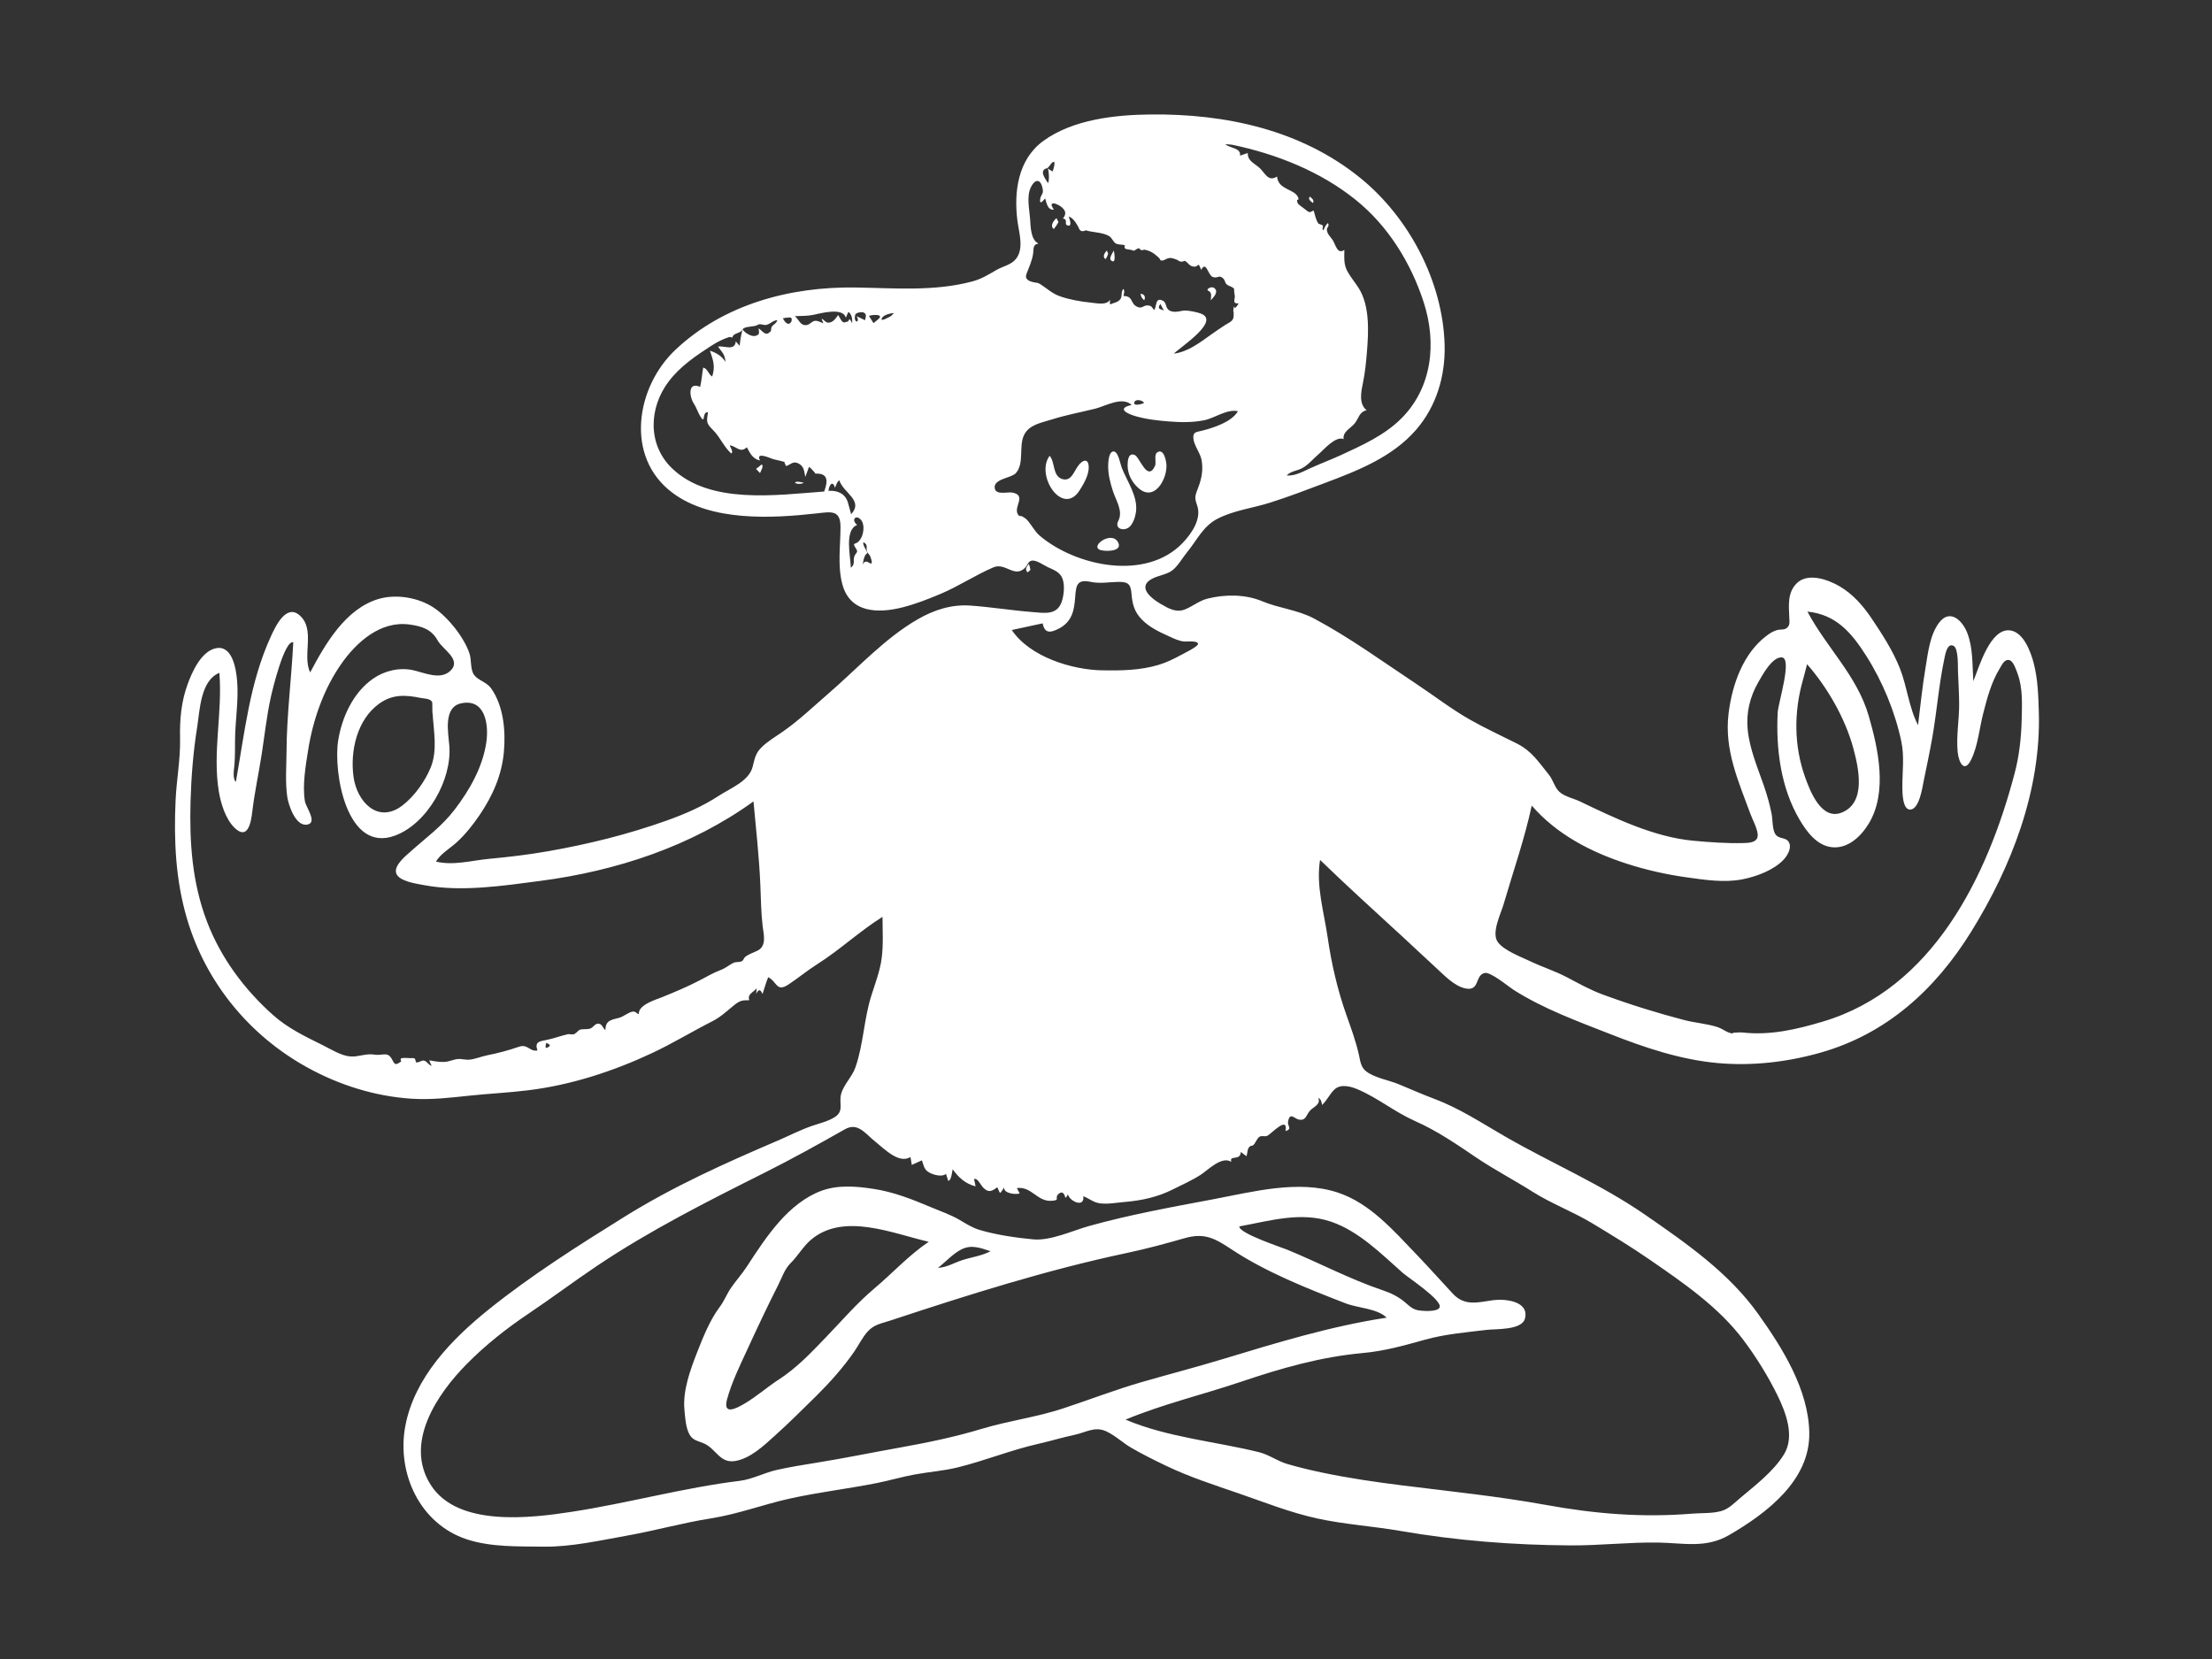 <svg width="1024" height="768" viewBox="0 0 1024 768" fill="none" xmlns="http://www.w3.org/2000/svg">
<rect x="0" y="0" width="1024" height="768" fill="#333333" stroke="none"/>
<path fill-rule="evenodd" clip-rule="evenodd" d="M350 354.115C353.14 385.817 356.28 417.52 359.419 449.221C376.514 439.467 393.609 429.712 410.703 419.958V492.18V511.163C410.703 512.843 409.706 518.613 410.703 520.068C411.549 521.301 417.813 521.337 419.294 521.544C428.959 522.898 438.648 524.102 448.35 525.173C473.921 527.997 501.289 532.043 526.958 528.798C549.27 525.977 570.901 518.041 591.286 508.807C598.443 505.565 605.5 502.095 612.426 498.387C613.894 497.601 619.225 495.745 620.023 494.145C620.675 492.837 619.145 488.244 618.941 486.869C618.08 481.077 617.218 475.284 616.357 469.492L604.326 388.604L627.053 411.299C628.834 413.077 632.214 418.125 634.678 418.913C636.484 419.491 640.957 417.702 642.743 417.359C655.611 414.878 668.48 412.398 681.349 409.919C684.347 409.341 691.104 409.363 693.631 407.552C694.992 406.576 695.056 404.591 695.536 402.71C698.675 390.413 701.814 378.117 704.952 365.822C705.518 363.607 708.672 356.624 707.87 354.393C707.582 353.594 706.191 353.047 705.339 352.526C685.917 340.663 666.493 328.8 647.071 316.937C636.431 310.439 625.791 303.94 615.151 297.442C610.695 294.719 605.22 289.814 600.17 288.291C597.035 287.346 592.474 288.054 589.23 287.961C582.637 287.773 576.046 287.585 569.453 287.397C568.421 287.368 564.806 286.632 563.937 287.24C563.214 287.746 563.514 288.451 563.277 289.657C562.697 292.603 562.693 295.779 562.407 298.769C562.178 301.168 562.633 305.568 561.552 307.74C560.861 309.128 561.737 308.575 560.803 309.246C559.69 310.045 556.138 309.788 554.814 309.941C548.354 310.692 541.894 311.442 535.434 312.192C527.754 313.084 519.988 314.758 512.272 313.987C500.574 312.819 487.961 312.877 476.474 310.412C473.489 309.772 472.414 308.09 470.111 305.791C465.617 301.303 461.168 296.763 456.624 292.322C454.397 290.147 455.351 290.515 453.055 291.341C450.178 292.375 447.26 294.87 444.656 296.457C434.679 302.534 424.702 308.612 414.724 314.689L353.812 351.793C352.541 352.567 351.271 353.341 350 354.115Z" fill="white"/>
<path fill-rule="evenodd" clip-rule="evenodd" d="M932.615 358.056C920.059 405.727 894.805 457.706 843.926 472.901C831.557 476.595 819.523 479.384 806.675 477.977C805.452 477.843 804.429 478.015 803.266 478.037C801.182 478.076 802.982 478.825 800.644 478.104C798.822 477.541 797.117 476.134 795.219 475.512C790.169 473.86 784.787 473.541 779.656 472.206C767.049 468.926 754.056 464.877 741.84 460.354C736.088 458.225 730.801 455.259 725.391 452.406C719.891 449.507 714.062 447.706 708.5 445.047C704.105 442.945 696.574 440.205 693.484 436.263C690.189 432.058 694.748 423.107 696.051 418.637C700.482 403.427 705.759 388.44 709.09 372.927C720.59 386.255 736.552 394.509 753.076 399.832C762.042 402.721 771.265 404.809 780.59 406.116C789.057 407.302 798.191 408.738 806.678 407.054C813.085 405.782 821.127 402.837 825.703 397.947C827.336 396.201 829.295 393.001 828.38 390.465C827.219 387.246 823.835 388.761 822.003 386.359C820.408 384.266 820.658 379.372 820.149 376.824C819.25 372.314 818.014 367.928 816.506 363.587C813.579 355.158 809.931 346.71 809.057 337.741C808.297 329.959 810.069 322.601 813.951 315.849C815.785 312.657 820.392 303.973 824.888 304.334C829.825 304.73 823.167 325.538 822.95 329.782C822.087 346.609 824.344 364.538 832.978 379.286C836.284 384.933 841.065 391.508 848.123 392.208C855.6 392.948 861.631 387.066 865.19 381.114C873.873 366.593 869.495 346.667 865.097 331.448C859.703 312.775 845.623 299.905 836.72 283.135C850.012 284.471 857.13 292.915 863.951 303.628C871.462 315.422 877.308 329.582 880.191 343.305C881.647 350.239 880.642 357.201 880.651 364.203C880.654 366.529 880.653 375.11 884.446 374.772C888.499 374.411 889.889 364.733 890.485 361.78C891.852 355.008 893.33 348.235 894.516 341.43C896.616 329.389 897.549 317.056 900.064 305.099C900.489 303.078 901.335 297.47 904.361 298.984C906.694 300.15 906.32 308.824 906.405 310.84C906.615 315.808 906.91 320.776 906.949 325.749C907.009 333.12 905.539 340.75 906.26 348.076C906.731 352.863 909.3 358.152 912.485 351.697C915.643 345.294 916.287 337.31 918.048 330.424C919.898 323.196 921.809 315.86 925.734 309.44C926.823 307.659 927.994 304.831 930.415 305.669C932.173 306.279 933.471 310.447 934.015 311.918C936.468 318.567 936.052 325.959 935.897 332.919C935.708 341.448 934.792 349.787 932.615 358.056ZM687.765 370.427C687.095 370.21 684.244 369.94 683.537 369.878C682.708 369.806 683.649 368.279 681.644 368.713C682.031 369.673 682.718 370.313 683.707 370.634C680.692 371.654 678.468 369.135 676.406 368.811C674.434 368.501 674.35 368.811 672.403 370.894C670.294 368.322 670.689 369.926 668.955 369.927C668.324 369.928 668.297 370.881 667.27 370.767C666.373 370.667 666.279 369.307 665.749 369.147C662.871 368.276 659.911 372.658 656.647 368.857C655.856 372.812 646.796 367.858 643.31 368.553C639.656 369.28 641.232 370.59 638.279 368.351C635.465 366.218 636.25 367.635 632.977 369.381C633.053 369.34 631.129 370.639 631.308 370.66C629.042 370.395 629.171 368.053 626.302 368.177C623.265 368.309 621.968 370.69 619.188 367.76C618.584 369.954 618.459 369.009 617.035 369.562C616.251 369.748 615.566 369.542 614.978 368.945C614.8 369.548 614.409 369.918 613.803 370.054C612.252 370.193 609.34 370.409 607.931 369.662C605.817 368.541 607.517 368.11 606.05 366.849C605.393 370.326 603.953 369.587 600.915 369.912C598.598 370.16 598.087 369.449 595.874 369.103C593.694 368.763 590.877 369.609 588.75 369.969C587.873 370.119 586.697 370.731 585.803 370.516C584.998 370.322 584.653 369.697 584.172 369.533C583.588 369.337 583.712 368.825 582.703 368.578C582.007 368.409 580.761 369.061 580.066 369.174C575.109 369.979 570.347 369.987 565.618 368.037C567.947 372.13 560.174 369.92 558.788 368.225C557.056 370.939 554.96 369.023 551.469 369.235C548.107 369.439 543.05 370.469 541.687 366.282C541.42 367.132 539.512 369.603 538.753 369.98C536.549 371.072 536.286 369.456 534.237 368.798C531.448 367.902 532.03 369.603 530.301 369.948C527.381 370.533 525.804 368.477 523.223 367.384C523.114 369.083 523.058 370.128 521.589 371.186C520.288 366.449 515.645 371.574 516.442 365.243C514.676 366.393 512.19 367.276 511.687 369.603C514.641 368.79 512.002 370.721 511.878 370.785C511.488 370.989 510.169 369.138 509.863 368.877C509.779 369.75 509.696 370.624 509.613 371.497C508.436 370.909 507.331 369.855 506.376 369.327C505.515 368.852 506.748 367.862 505.294 367.794C504.528 367.757 503.728 369.417 502.924 369.559C501.694 369.774 502.285 368.01 501.77 368.069C500.986 368.159 499.708 369.306 499.115 369.284C497.171 369.212 498.487 368.307 497.003 367.892C494.352 367.15 494.522 368.884 492.616 369.509C488.255 370.941 488.693 364.353 484.257 368.747C483.195 369.798 482.512 371.422 481.058 371.331C478.047 371.142 479.104 367.573 479.716 365.825C480.349 366.137 468.715 372.113 468.807 371.879C468.88 370.446 470.71 369.341 469.075 368.068C467.738 370.937 466.331 370.987 463.247 371.521C461.748 371.781 461.453 372.128 459.849 371.504C458.827 371.109 458.141 369.479 457.125 369.389C457.262 369.401 455.397 370.821 455.113 370.948C453.43 371.707 452.365 370.847 450.73 371.159C449.335 371.425 448.786 372.61 447.399 372.286C445.548 371.853 446.636 369.642 444.088 370.259C443.217 370.47 442.694 372.148 441.322 372.494C439.183 373.036 436.562 372.026 434.302 372.553C432.508 372.972 431.177 373.149 429.608 373.236C428.341 373.307 428.862 372.321 426.529 373.485L425.54 370.991C424.372 372.042 423.204 373.091 422.036 374.142C421.815 373.2 421.674 372.247 421.615 371.281C419.873 373.026 417.68 373.324 415.338 373.481C412.803 373.65 410.914 374.203 408.447 374.667C407.667 374.813 405.658 375.047 405.017 374.774C405.111 374.814 403.817 374.276 404.207 374.378C404.039 374.036 403.883 373.688 403.739 373.334C403.521 372.35 402.813 372.307 401.617 373.204C400.998 373.109 399.798 372.297 399.181 372.497C397.59 373.013 397.807 374.247 396.221 374.066C395.192 373.948 394.667 372.428 393.596 372.325C391.957 372.167 390.536 374.002 389.059 374.402C393.55 373.183 383.235 374.129 386.442 374.213C384.339 374.158 382.156 374.054 380.213 374.996C379.14 374.262 380.443 372.786 379.358 372.179C378.374 371.628 378.299 373.083 378.183 373.115C378.804 372.939 378.494 374.177 377.873 374.397C375.938 375.083 374.389 373.339 374.289 371.609C372.645 374.084 372.183 373.089 369.765 373.242C367.38 373.393 365.323 374.643 362.937 374.62C358.218 374.575 355.016 372.935 353.441 368.722C358.469 369.334 363.53 366.101 368.447 366.863C370.063 367.113 371.072 368.327 372.488 368.111C374.232 367.846 375.45 365.943 377.687 365.738C382.62 365.287 387.483 365.726 392.45 364.97C398.383 364.066 404.574 363.531 410.564 363.971C415.193 364.312 418.941 362.542 423.635 362.201C429.704 361.759 435.823 361.681 441.903 361.362C448.149 361.034 454.871 360.037 461.1 360.357C463.045 360.456 464.719 360.647 466.649 360.531C467.465 360.481 468.238 359.927 469.094 360.01C470.21 360.118 470.689 361.26 471.846 361.22C473.812 361.153 475.914 359.533 478.251 359.489C482.094 359.416 485.92 359.425 489.773 359.206C493.165 359.013 496.799 358.221 500.176 358.264C502.558 358.294 503.146 360.323 504.534 360.533C507.03 360.909 519.656 353.724 520.747 360.172C527.32 355.674 536.135 359.483 543.452 358.638C552.851 357.552 562.423 358.52 571.886 358.133C581.515 357.74 591.421 358.104 601.012 359.012C604.985 359.388 608.823 359.741 612.807 359.513C614.583 359.411 616.636 358.958 618.412 359.367C618.842 359.467 622.136 361.765 621.727 361.831C623.527 360.216 622.309 359.98 625.474 359.897C627.914 359.833 630.221 360.36 632.647 360.503C637.002 360.761 641.389 360.158 645.734 360.291C649.362 360.402 652.909 360.937 656.556 360.963C660.487 360.992 665.129 361.103 667.974 364.272C667.673 363.277 667.374 362.282 667.073 361.287C671.461 361.63 675.797 363.196 680.233 362.464C679.111 363.539 677.972 364.417 677.543 365.993C679.935 365.69 681.555 364.02 684.074 364.007C686.189 363.994 686.629 365.055 688.862 363.684C689.137 365.364 689.412 367.044 689.687 368.723C692.78 367.995 690.751 365.689 690.977 363.61C693.49 364.365 695.619 363.498 694.628 367.114C693.864 369.902 690.383 371.276 687.765 370.427ZM683.419 401.483C682.34 404.513 673.011 402.782 670.805 402.461C667.955 402.048 664.694 401.394 662.07 401.069C661.755 400.649 661.377 400.293 660.938 400C660.607 400.46 660.19 400.786 659.685 400.978C658.48 401.242 658.475 402.486 656.892 402.211C656.818 404.052 658.097 403.006 659.077 403.674C656.608 405.329 657.737 403.424 656.352 403.454C656.009 402.967 655.531 402.776 654.918 402.881C654.137 403.083 653.418 403.417 652.76 403.883C652.143 404.535 651.614 404.568 651.174 403.985C650.752 403.561 650.238 403.299 649.63 403.199C647.198 403.595 646.518 404.674 643.779 404.498C639.866 404.246 635.633 405.277 631.781 404.734C629.394 404.398 625.405 400.647 624.321 404.303C622.671 401.593 620.042 399.749 618.463 396.979C625.823 396.554 633.181 396.047 640.548 395.781C646.998 395.549 654.054 396.275 660.081 395.971C665.728 395.686 671.707 395.062 677.472 394.547C683.583 394.001 685.605 395.341 683.419 401.483ZM491.393 401.93C494.066 402.67 496.611 400.993 499.203 401.523C500.06 401.698 501.834 403.258 502.224 403.289C502.938 403.346 505.036 401.814 505.936 401.609C511.629 400.313 518.526 400.451 524.218 401.247C527.235 401.668 527.697 400.288 530.33 399.618C533.066 398.92 536.956 399.457 539.837 399.265C546.616 398.811 553.392 399.134 560.125 398.638C567.037 398.129 573.915 397.854 580.83 397.498C585.541 397.256 596.861 394.569 600.765 398.066C603.985 400.949 599.837 405.955 596.617 407.098C594.209 407.95 593.055 406.153 591.267 406.325C589.231 406.519 589.941 408.925 588.124 406.694C586.998 408.913 579.92 407.967 577.892 408.113C573.472 408.433 569.733 409.32 566.724 405.197C566.928 406.385 567.132 407.575 567.336 408.764C563.347 406.632 559.065 407.314 555.602 408.058C553.887 408.426 548.623 410.968 546.766 409.872C545.487 409.118 547.74 407.828 545.583 407.184C544.453 406.846 542.502 408.723 541.121 408.629C537.299 408.366 538.383 405.796 534.629 409.067C533.357 407.967 532.934 406.097 533.102 404.494C530.375 406.82 530.603 410.697 525.727 409.987C523.91 409.723 523.576 407.869 522.629 407.528C520.611 406.799 520.382 408.109 518.634 409.146C517.974 409.537 517.169 410.166 516.392 410.245C514.796 410.404 514.543 409.671 514.324 409.695C513.262 409.812 511.924 410.352 510.664 409.966C509.533 409.62 509.203 407.624 507.21 408.09C505.303 408.538 505.287 409.833 505.633 411.772C503.753 411.577 502.615 410.53 501.209 409.395C499.788 412.708 496.798 409.964 495.145 412.759C492.99 410.187 491.608 410.895 488.935 408.383C489.067 409.431 489.198 410.479 489.328 411.528C487.243 411.126 486.315 409.655 484.535 411.601C482.808 408.384 477.572 412.968 474.882 409.86C473.684 413.796 465.751 412.855 462.401 412.923C459.432 412.984 457.234 412.741 454.333 413.43C451.77 414.039 448.217 414.671 445.806 414.392C444.231 414.21 442.509 413.921 440.546 414.135C437.717 414.441 435.273 415.906 432.342 415.213C427.929 414.17 425.224 408.373 430.139 405.827C433.503 404.084 439.563 404.73 443.265 404.408C449.4 403.875 456.276 402.758 462.42 403.265C467.212 403.662 471.579 402.519 476.468 402.036C480.149 401.672 486.182 401.018 488.583 404.666C489.504 403.601 489.409 401.381 491.393 401.93ZM424.231 451.866C423.572 448.585 451.621 446.778 454.405 446.564C460.25 446.113 466.111 445.792 471.97 445.643C476.786 445.521 481.281 446.44 486.098 445.701C490.597 445.011 496.027 443.596 499.943 446.781C500.519 442.425 517.403 444.547 520.615 444.559C534.598 444.609 547.978 444.642 561.503 443.776C569.233 443.281 577.441 442.615 585.172 443.002C588.659 443.177 591.467 444.106 594.935 443.299C597.196 442.773 599.633 441.679 601.797 443.226C604.328 445.038 605.41 451.188 603.666 453.755C602.396 455.625 601.272 455.418 599.242 455.094C596.123 454.598 593.805 453.876 590.624 455.144C591.139 454.938 588.493 455.529 588.713 455.512C585.109 455.781 580.167 458.298 577.063 455.397C578.306 455.615 580.114 453.394 578.546 453.211C577.368 453.075 576.621 454.337 575.702 454.76C572.558 456.206 570.949 455.754 569.072 452.72C565.286 455.997 564.878 455.09 563.216 451.055C561.937 452.04 561.661 454.371 560.654 455.136C560.504 455.25 561.124 456.666 560.397 456.608C559.722 456.553 559.501 455.447 558.982 455.36C558.651 455.304 558.478 454.334 558.161 454.275C557.817 454.211 557.464 454.83 557.074 454.812C556.034 454.763 553.059 456.977 554.126 453.87C552.549 455.875 551.871 454.597 551.302 452.772C549.482 454.156 547.663 455.539 545.842 456.922C544.996 454.569 543.539 455.21 541.707 456.031C542.259 454.398 541.913 452.852 540.528 453.988C539.726 454.646 539.187 456.734 538.366 457.621C535.043 454.256 533.835 455.179 529.244 455.617C527.492 455.783 525.314 456.107 523.749 455.048C522.372 454.118 521.594 450.704 519.241 453.462C519.765 452.849 518.943 457.561 518.798 458.309C517.76 457.61 516.879 456.749 516.153 455.729C514.798 458.41 511.242 456.004 508.329 456.552C503.742 457.415 499.011 458.868 494.959 455.454C494.673 456.556 491.354 457.96 491.349 458.003C491.546 456.051 492.777 456.737 490.263 456.367C489.8 456.299 489.275 457.131 488.838 457.222C487.339 457.532 485.588 457.238 484.077 457.195C477.792 457.014 472.039 458.407 465.833 458.912C463.741 459.081 461.259 459.415 459.295 458.627C457.272 457.813 457.327 456.89 455.28 457.414C455.928 457.248 454.001 459.273 454.105 459.196C453.83 459.397 452.682 458.409 452.274 458.483C452.155 458.915 452.036 459.346 451.917 459.778C451.423 459.717 450.93 459.656 450.437 459.595C449.088 459.777 447.87 458.411 446.602 458.365C446.835 458.373 443.18 459.734 443.347 459.816C440.795 458.544 441.528 458.913 438.291 459.688C435.231 460.42 432.185 460.249 429.046 460.706C419.915 462.032 425.356 457.456 424.231 451.866ZM416.167 497.517C414.45 495.082 419.018 494.24 420.478 494.025C422.877 493.671 426.061 494.375 427.66 493.994C430.095 493.414 432.446 492.032 435.187 491.657C438.647 491.184 442.134 491.107 445.608 490.811C446.765 490.711 448.198 490.313 449.324 490.38C451.001 490.481 451.697 491.368 453.051 491.374C455.357 491.386 458.202 489.93 460.565 489.663C463.591 489.319 466.648 489.159 469.689 489.008C476.096 488.69 482.437 488.822 488.841 488.815C491.762 488.81 499.54 485.78 500.996 489.178C503.021 486.603 508.215 486.954 511.111 486.879C516.21 486.748 521.257 486.256 526.353 486.019C530.716 485.816 535.591 486.75 539.876 486.096C542.237 485.736 543.02 484.979 545.697 485.321C547.687 485.573 550.72 484.522 552.428 484.987C552.339 484.963 554.559 486.338 553.866 486.382C554.629 486.332 554.584 486.866 555.425 486.628C556.529 486.317 556.022 484.928 558.311 484.435C561.881 483.665 566.642 484.556 570.351 484.358C573.949 484.167 577.542 484.084 581.144 484.101C582.802 484.108 584.853 483.712 586.466 484.036C587.256 484.194 588.936 485.225 589.606 485.122C591.504 484.825 592.471 483.507 595.037 483.589C597.946 483.681 600.564 483.641 603.457 483.419C606.257 483.205 606.707 482.805 608.095 485.135C609.471 487.447 609.85 490.457 607.318 492.028C608.963 491.92 610.986 494.122 609.048 495.342C607.85 496.096 605.448 494.395 604.014 494.517C602.248 494.669 600.86 495.603 598.938 495.661C596.916 495.723 594.863 496.232 592.87 496.271C590.793 496.311 589.223 495.383 587.253 495.778C585.52 496.127 585.337 497.547 583.25 496.3C582.213 495.679 582.038 493.381 580.623 493.36C578.727 493.331 579.483 495.78 578.393 496.915C578.1 493.412 575.396 499.208 574.321 494.956C573.33 496.368 569.661 498.343 567.883 497.209C566.263 496.175 566.801 493.835 566.126 492.15C565.003 495.179 561.988 498.322 562.261 492.807C560.796 494.609 556.839 494.325 557.831 497.479C556.638 497.456 556.356 495.753 555.352 495.624C554.485 495.513 553.797 496.179 553.664 496.169C554.139 496.209 552.245 496.839 552.215 496.845C553.498 496.585 548.516 496.141 549.364 496.148C548.208 496.139 546.793 497.085 545.441 497.082C544.21 497.079 542.985 496.594 541.77 496.456C538.618 496.096 539.274 496.788 537.296 497.778C536.562 498.144 536.378 498.765 535.337 498.688C534.57 498.63 534.282 497.628 534.195 497.619C533.115 497.511 533.913 497.148 532.236 497.316C532.043 497.647 531.852 497.977 531.659 498.308C531.054 499.083 530.268 499.276 529.304 498.89C526.822 499.422 518.592 501.729 519.398 497.457C518.137 498.073 516.876 498.69 515.615 499.307C515.074 495.862 508.222 500.429 506.692 500.66C504.729 500.954 504.548 500.201 502.691 499.8C502.356 499.728 501.686 500.832 500.901 500.673C498.864 500.264 498.501 500.061 498.152 497.849C496.7 500.563 495.493 499.35 492.859 499.796C492.276 499.895 491.904 501.042 491.067 500.844C490.464 500.702 490.448 499.6 490.032 499.457C489.658 499.329 489.714 498.459 489.163 498.336C488.531 498.193 486.376 499.96 485.758 500.233C484.364 500.847 482.074 501.864 480.713 501.559C479.03 501.183 479.779 499.936 477.401 500.076C473.65 500.296 472.085 503.489 469.751 498.458C468.698 500.473 468.832 501.02 467.14 501.685C465.89 502.176 462.724 501.663 461.079 501.602C454.049 501.343 447.138 503.738 440.167 503.111C437.103 502.835 434.519 502.222 431.427 502.723C428.178 503.251 425 504.026 421.704 504.338C420.028 504.496 416.526 504.978 415.704 502.835C414.98 500.949 417.68 499.663 416.167 497.517ZM429.953 574.855C420.836 580.955 413.284 589.284 404.912 596.337C396.519 603.408 389.859 611.268 382.31 619.099C375.331 626.337 368.92 633.185 360.482 638.655C355.143 642.117 350.38 646.377 344.896 649.642C340.788 652.086 334.565 655.302 336.569 647.825C338.624 640.162 342.415 632.417 345.708 625.26C350.39 615.088 355.107 605.009 360.172 595.029C362.076 591.28 363.141 587.547 366.16 584.56C369.445 581.31 371.745 577.066 375.342 573.994C390.474 561.075 413.278 571.056 429.953 574.855ZM458.554 579.235C454.418 581.403 449.789 581.94 445.406 583.374C441.671 584.595 438.198 586.767 434.181 586.929C437.838 584.182 440.979 580.452 445.102 578.368C449.739 576.023 453.949 577.73 458.554 579.235ZM640.086 597.302C624.873 592.169 610.709 584.606 595.892 578.519C593.334 577.467 573.33 570.879 573.736 567.744C587.754 565.176 602.191 560.769 616.243 565.574C629.026 569.945 639.423 580.43 649.319 589.205C651.901 591.495 667.869 601.922 666.44 605.243C665.45 607.545 657.757 606.917 655.94 606.445C653.592 605.835 652.241 604.41 650.4 602.845C647.322 600.229 643.917 598.595 640.086 597.302ZM612.002 511.544C614.313 509.417 615.696 506.192 617.903 504.229C620.739 501.707 625.315 502.936 628.415 504.246C637.717 508.176 645.668 514.785 654.914 518.886C665.159 523.432 674.028 529.506 683.269 535.766C691.716 541.487 700.849 546.224 709.471 551.685C718.257 557.251 728.092 560.868 736.998 566.236C746.062 571.699 755.091 577.185 763.801 583.205C779.333 593.941 795.505 604.965 806.996 620.229C812.902 628.075 818.431 636.974 822.764 645.784C826.704 653.792 830.977 664.91 825.872 673.241C820.969 681.242 812.612 687.544 805.539 693.514C802.86 695.774 800.312 698.52 796.84 699.501C792.617 700.691 787.689 700.363 783.346 700.714C760.123 702.597 738.489 700.82 715.603 696.667C693.536 692.663 671.377 690.42 649.141 687.637C636.597 686.067 624.055 684.238 611.681 681.623C606.391 680.505 601.009 679.216 595.833 677.693C591.313 676.363 587.512 673.435 582.864 672.274C563.139 667.349 540.571 665.466 521.043 657.181C538.324 649.999 556.688 645.661 574.399 639.693C593.04 633.413 611.246 628.143 630.894 626.358C641.004 625.439 650.052 622.858 659.778 620.156C669.046 617.58 678.722 616.791 688.242 615.637C692.475 615.123 704.557 615.892 705.96 610.358C708.049 602.119 696.179 601.168 691.118 601.906C683.939 602.952 678.019 604.744 672.525 598.855C666.915 592.841 661.464 586.683 655.753 580.745C645.162 569.735 634.247 557 619.276 552.06C601.013 546.034 579.835 551.754 561.612 555.181C542.365 558.801 523.149 562.266 504.262 567.528C496.441 569.706 486.354 574.506 478.237 573.735C470.237 572.974 461.176 571.665 453.445 569.358C449.947 568.315 447.072 566.38 443.942 564.577C439.872 562.231 435.412 560.728 431.093 558.904C422.359 555.218 413.844 551.822 404.421 550.373C396.485 549.153 388.058 548.429 380.368 551.211C372.823 553.94 366.138 559.497 360.874 565.433C355.157 571.883 350.43 579.11 345.744 586.316C343.494 589.774 340.748 592.792 338.417 596.173C336.461 599.012 335.319 602.167 333.249 604.927C328.616 611.101 325.47 618.998 322.663 626.181C319.543 634.158 316.078 643.646 316.823 652.324C317.104 655.604 317.398 659.949 318.667 662.99C320.281 666.859 322.582 666.76 325.899 668.219C331.598 670.726 333.197 677.655 340.561 676.304C347.469 675.037 353.46 669.345 358.5 664.807C365.069 658.895 371.356 652.66 377.642 646.449C384.092 640.074 390.449 633.003 395.579 625.503C397.599 622.551 399.174 619.216 401.561 616.528C404.601 613.103 408.014 612.691 412.143 611.328C448.241 599.401 484.514 587.896 521.74 580.021C530.658 578.134 539.649 575.7 548.41 573.189C557.702 570.525 562.514 573.341 570.183 578.41C586.204 589.003 605.141 596.464 622.982 603.376C628.599 605.552 637.542 605.69 641.933 609.982C615.904 613.949 591.099 621.584 565.993 629.187C553.615 632.934 541.095 636.184 528.67 639.768C516.24 643.354 504.284 648 492.025 652.042C479.825 656.065 466.931 657.706 454.613 661.417C442.038 665.205 429.516 667.811 416.608 670.113C403.575 672.439 390.633 675.122 377.555 677.204C371.567 678.157 365.581 679.146 359.659 680.457C353.865 681.741 348.267 684.814 342.444 685.526C316.439 688.708 290.944 695.797 265.04 699.804C245.699 702.797 212.05 706.97 199.508 687.565C186.896 668.051 202.369 645.287 216.175 631.334C224.755 622.662 234.396 615.03 244.512 608.24C255.337 600.974 265.753 593.128 276.581 585.872C301.085 569.452 327.656 556.06 353.982 542.866C366.618 536.533 378.827 529.741 391.119 522.791C397.22 519.341 400.596 524.907 405.419 528.69C409.212 531.667 416.177 539.002 421.484 535.611C421.688 536.832 421.893 538.053 422.097 539.276C423.651 538.566 425.207 537.858 426.761 537.149C427.805 539.888 427.683 541.589 430.6 543.027C432.391 543.911 436.214 544.974 437.922 543.418C438.27 544.5 438.619 545.58 438.967 546.661C440.46 546.547 440.748 542.276 441.03 541.276C443.588 545.013 447.127 548.136 451.624 549.192C451.646 548.948 450.893 545.878 450.925 545.859C452.348 544.988 454.143 548.718 454.897 549.517C457.398 552.164 458.89 551.753 461.653 549.617C461.854 549.835 462.789 552.275 462.925 552.231C463.523 552.041 464.658 549.879 464.783 549.682C464.61 552.526 470.101 553.099 472.04 552.488C471.605 551.655 471.17 550.822 470.736 549.989C477.49 549.087 480.142 556.263 486.625 555.899C491.418 555.628 487.574 554.581 490.287 552.528C492.656 550.734 493.079 554.657 493.311 554.533C493.763 554.059 494.113 553.516 494.362 552.901C495.239 556.261 502.221 559.275 501.499 553.75C504.246 554.849 506.196 556.673 509.236 557.058C512.931 557.526 516.877 556.742 520.563 556.436C528.505 555.775 535.992 554.155 543.151 550.516C547.396 548.359 551.914 546.401 555.904 543.799C559.243 541.62 565.578 535.008 570.024 537.855C568.886 534.497 574.246 537.609 574.416 533.283C575.277 533.932 576.138 534.58 576.999 535.23C577.516 534.098 577.371 532.314 578.063 531.327C579.012 529.972 579.476 530.77 580.285 530.008C581.191 529.155 581.982 526.871 583.068 526.221C584.187 525.551 585.504 526.35 586.708 525.765C588.542 524.874 596.429 516.177 595.095 523.629C598.486 522.477 595.871 521.423 596.294 519.163C597.145 514.634 599.216 517.893 601.279 518.288C604.657 518.936 604.589 516.143 606.473 514.114C608.192 512.26 611.426 511.43 610.312 508.211C611.584 508.897 611.855 510.24 612.002 511.544ZM408.385 414.815C405.724 417.779 403.731 416.512 400.773 416.077C400.456 415.016 399.915 414.87 399.151 415.636C398.274 416.14 397.332 416.472 396.322 416.63C393.896 417.228 391.376 416.974 389.003 417.88C389.071 417.085 389.906 415.672 389.371 414.865C386.875 416.591 385.328 417.689 382.263 417.722C379.78 417.748 375.421 415.851 373.359 418.119C373.295 417.236 373.231 416.354 373.169 415.471C372.159 415.974 371.28 416.647 370.533 417.491C370.391 416.183 370.313 415.194 369.448 414.137C367.808 417.511 366.01 417.591 362.823 416.301C363.27 416.482 359.633 414.35 359.772 414.941C358.622 410.096 376.773 410.496 378.679 410.305C383.438 409.824 388.196 409.545 392.962 409.106C397.482 408.691 400.856 407.986 403.985 411.757C402.59 406.31 415.779 406.58 408.385 414.815ZM200.272 330.34C200.772 338.575 202.604 347.328 199.402 355.254C196.828 361.625 191.693 368.82 186.161 372.978C174.834 381.491 165.234 371.074 163.657 359.626C162.014 347.685 165.271 333.095 175.553 325.732C181.697 321.334 187.646 321.638 194.719 323.085C196.38 323.425 199.077 323.294 200.027 324.945C200.25 325.331 200.05 330.332 200.272 330.34ZM350.708 440.06C348.751 441.047 346.704 441.626 344.979 442.969C344.38 443.436 344.176 444.499 343.54 444.892C342.383 445.608 340.729 445.133 339.523 445.724C337.527 446.699 336.096 448.095 333.724 448.993C330.201 450.329 327.112 452.16 323.782 453.896C318.234 456.789 312.28 459.272 306.479 461.627C303.551 462.816 295.454 465.133 295.734 469.419C295.079 469.596 294.41 468.164 293.042 468.278C291.165 468.434 288.685 470.605 286.736 471.139C283.09 472.137 280.268 472.225 280.268 476.873C279.108 476.084 278.813 474.155 277.269 473.9C275.531 473.612 274.8 475.486 273.41 476.07C271.773 476.757 269.737 476.098 268.116 476.829C267.407 477.579 266.619 478.234 265.752 478.792C264.87 478.893 263.992 478.867 263.119 478.71C259.677 479.44 256.51 480.735 253.06 481.407C249.698 482.064 247.396 482.302 248.809 486.278C245.212 486.982 244.334 483.165 240.276 484.561C235.302 486.271 230.653 487.504 225.461 488.548C222.813 489.08 220.046 490.267 217.379 490.546C215.476 490.745 213.7 490.064 211.826 490.276C209.568 490.529 207.753 491.575 205.416 491.614C203.199 491.653 200.872 491.255 198.695 490.864C199.003 491.741 199.388 492.582 199.85 493.387C198.345 493.072 197.65 491.262 196.374 490.994C195.035 490.713 193.835 492.095 192.72 491.789C192.245 491.658 192.561 490.194 191.712 489.914C190.938 489.661 190.611 489.96 189.843 489.84C189.587 489.8 186.376 489.626 185.864 489.897C184.97 490.371 185.875 491.259 185.697 491.391C182.677 493.626 182.64 492.42 181.294 490.085C179.317 486.658 176.933 488.821 173.34 488.221C169.335 487.553 166.18 489.319 162.239 489.068C157.988 488.797 152.992 485.616 149.233 483.758C141.117 479.747 133.202 475.95 126.386 469.875C113.061 457.998 102.221 443.392 95.83 426.671C88.962 408.707 87.661 389.972 88.212 370.914C88.544 359.452 89.461 347.997 91.268 336.67C92.512 328.878 92.772 315.031 101.557 311.483C103.067 329.727 98.302 348.318 101.307 366.444C102.212 371.904 104.419 379.178 108.596 383.222C114.78 389.207 116.227 380.555 116.786 375.775C117.827 366.899 119.761 358.072 121.131 349.237C122.499 340.406 123.466 331.477 125.368 322.739C126.062 319.553 131.656 296.222 135.762 297.327C134.931 314.3 132.725 330.981 132.638 348.016C132.604 354.849 131.992 362.066 132.978 368.854C133.486 372.347 136.667 382.597 142.138 381.742C147.201 380.951 141.635 373.731 141.162 370.947C139.91 363.577 141.506 354.408 142.673 347.093C144.883 333.249 149.812 319.07 157.868 307.502C165.084 297.143 176.194 287.281 189.579 289.108C195.298 289.889 199.759 291.309 202.632 296.531C204.887 300.629 213.768 305.286 208.621 310.416C203.936 315.088 196.358 311.349 191.15 310.235C184.773 308.872 177.939 310.512 172.606 314.249C163.456 320.658 158.242 332.118 156.54 342.866C154.246 357.357 160.378 395.289 182.963 386.788C197.967 381.14 209.268 360.824 208.008 345.27C207.503 339.044 205.069 327.224 213.683 325.543C224.719 323.39 226.278 335.555 225.16 343.46C223.536 354.96 217.458 365.653 210.505 374.745C204.445 382.669 197.397 387.624 190.105 394.168C187.946 396.106 182.439 400.462 183.364 404.066C184.378 408.015 193.032 409.138 196.497 409.787C213.64 412.996 232.972 410.044 250.086 407.803C285.26 403.197 319.971 391.853 348.813 370.995C349.979 383.901 351.447 396.763 351.988 409.715C352.251 416.002 352.317 422.38 353.036 428.633C353.479 432.479 355.078 437.852 350.708 440.06ZM253.177 485.028C251.796 485.749 253.289 481.381 252.905 482.826C254.968 483.565 255.059 484.3 253.177 485.028ZM399.088 328.85C401.28 326.434 407.269 320.686 409.17 326.141C409.877 323.816 409.969 320.372 412.699 323.512C413.786 319.655 425.777 320.016 428.747 319.845C438.257 319.302 447.805 319.011 457.281 318.066C476.754 316.125 496.566 317.127 516.11 317.063C520.342 317.049 524.563 316.82 528.764 317.434C532.818 318.026 537.079 319.688 541.211 319.081C544.885 318.541 547.294 317.528 551.075 317.961C555.601 318.48 559.993 318.848 564.558 318.832C584.75 318.758 604.932 319.576 625.128 319.608C629.064 319.614 633.78 318.845 637.473 320.517C638.841 321.137 640.336 323.199 641.381 323.425C642.578 323.684 641.867 321.815 643.47 322.66C645.617 323.789 643.955 327.262 642.537 327.812C643.386 327.483 641.003 327.158 641.242 327.145C640.111 327.206 639.146 328.073 637.932 328.019C636.082 327.938 634.534 326.81 633.044 325.817C633.018 326.223 633.838 328.926 632.902 329.062C632.098 329.18 631.344 326.515 631.263 325.895C626.745 329.88 621.958 327.658 616.352 328.163C612.375 328.521 604.083 331.174 601.309 327.023C601.194 327.906 600.84 328.679 600.247 329.342C599.455 330.549 598.769 330.446 598.19 329.03C597.994 329.04 596.062 329.46 596.025 329.457C594.665 329.349 592.902 328.861 591.519 328.742C589.379 328.56 589.773 330.118 588.068 330.143C587.137 330.156 584.763 328.812 583.139 328.728C580.327 328.581 577.455 329.774 574.681 329.413C572.771 329.165 571.045 327.61 569.171 327.55C566.836 327.472 566.079 329.253 564.229 326.752C563.85 326.649 563.615 328.12 563.465 328.146C563.501 328.139 561.704 328.405 561.492 328.488C561.123 328.629 559.686 329.287 559.249 329.294C558.305 329.312 557.792 328.636 556.791 328.62C555.135 328.592 549.848 330.05 549.996 326.986C544.087 329.176 539.043 328.322 532.977 328.84C530.194 329.079 528.446 328.706 525.798 328.195C522.482 327.555 520.28 328.359 516.973 328.521C513.795 328.678 512.793 327.333 510.111 326.119C509.052 325.64 508.353 325.009 507.055 325.275C506.315 325.427 506.842 326.673 506.623 326.758C505.483 327.198 504.687 326.732 503.124 326.838C500.238 327.035 499.089 329.447 496.123 327.183C497.108 327.064 498.094 326.942 499.081 326.823C496.244 325.62 492.5 325.007 493.187 329.386C490.768 329.046 492.862 327.399 491.673 326.809C490.483 326.221 489.152 327.206 487.654 327.693C483.699 328.976 480.4 328.339 476.276 328.109C471.589 327.847 460.626 331.671 457.27 326.706C457.169 327.753 456.046 330.667 454.551 330.53C454.064 330.485 455.422 327.391 455.576 327.064C454.806 328.703 451.294 329.014 449.562 329.864C449.757 328.983 449.951 328.103 450.144 327.223C448.537 328.934 447.756 327.89 445.865 328.462C445.038 328.712 443.842 330.417 443.134 330.52C442.311 329.565 441.276 329.154 440.029 329.287C439.199 329.08 438.37 329.039 437.541 329.166C434.222 329.406 431.196 331.251 427.894 329.995C425.036 328.906 423.931 326.106 422.227 330.561C421.778 329.769 421.33 328.977 420.882 328.185C420.329 329.045 419.776 329.904 419.222 330.763C417.06 329.347 416.927 328.527 414.439 329.047C413.855 329.28 413.256 329.247 412.643 328.949C412.496 329.386 412.35 329.821 412.203 330.257C412.145 331.353 411.82 331.716 411.227 331.343C410.73 331.164 410.28 330.893 409.879 330.528C408.233 330.654 406.13 331.087 404.363 330.848C403.681 330.756 399.406 328.499 399.088 328.85ZM449.466 299.367C449.66 299.665 449.854 299.962 450.048 300.26C447.375 301.671 446.746 300.861 446.47 298.027C447.776 298.052 447.999 300.349 449.466 299.367ZM451.122 297.704C452.409 298.272 453.885 299.387 455.097 297.893C455.913 300.265 449.852 303.502 451.122 297.704ZM459.434 298.751C462.136 300.578 455.655 299.11 455.665 299.113C456.83 298.037 458.086 297.917 459.434 298.751ZM482.674 288.568C483.601 293.244 486.157 293.111 490.282 290.937C496.298 287.767 497.314 282.576 497.734 276.377C498.136 270.433 498.863 268.132 504.992 269.373C509.271 270.239 512.889 269.511 517.202 269.392C521.804 269.265 523.426 269.968 523.796 274.704C524.167 279.446 525.011 283.047 528.452 286.656C531.951 290.325 536.617 292.516 541.163 294.568C543.501 295.623 545.696 296.758 548.283 296.987C549.285 297.076 554.502 296.416 554.612 298.067C554.693 299.308 547.468 302.808 546.702 303.225C543.351 305.047 540.01 306.682 536.35 307.786C527.93 310.326 519.002 310.476 510.281 310.322C496.219 310.075 476.785 304.127 468.377 291.652C473.143 290.624 477.909 289.596 482.674 288.568ZM481.413 248.078C479.188 246.211 477.747 243.39 475.899 241.179C474.967 240.064 474.284 239.709 473.397 239.151C472.463 238.563 471.937 239.395 471.157 238.013C469.144 234.443 475.357 229.419 468.767 228.045C466.538 227.579 461.172 229.346 460.521 226.151C459.6 221.634 468.222 221.339 470.25 219.046C474.284 214.488 471.546 206.761 474.003 201.503C476.328 196.522 482.331 195.637 487.069 194.14C493.671 192.056 500.352 190.847 507.055 189.179C511.742 188.013 519.529 183.329 523.876 187.468C517.168 188.957 521.067 191.294 525.538 192.614C530.602 194.11 535.969 194.693 541.216 195.11C546.618 195.538 552.122 195.62 557.459 194.543C562.395 193.547 567.907 189.257 573.082 190.356C570.211 195.349 561.657 198.076 556.459 199.384C553.811 200.05 552.115 199.842 552.471 203.144C552.815 206.344 555.597 209.553 556.226 212.887C557.057 217.299 556.331 221.354 554.761 225.503C553.216 229.585 552.855 230.119 554.205 234.02C556.309 240.094 551.787 246.808 547.608 251.219C530.706 269.055 498.361 262.298 481.413 248.078ZM524.36 141.48C524.428 141.662 524.37 141.593 524.36 141.48V141.48ZM529.624 186.491C528.923 187.015 524.887 188.113 525.056 186.535C525.282 184.422 528.919 185.185 529.624 186.491ZM538.823 143.798C537.876 143.092 535.223 143.382 537.163 140.706C537.795 141.883 538.309 142.84 538.823 143.798ZM475.166 126.882C476.373 123.746 477.71 120.828 478.254 117.489C478.59 115.432 477.922 113.083 480.798 112.76C477.133 111.162 477.096 104.854 476.879 101.584C476.582 97.081 475.16 91.051 477.139 86.86C479.17 82.555 481.911 82.626 482.738 87.753C483.063 89.761 481.823 90.41 481.59 91.809C481.129 94.575 482.046 93.968 483.83 91.861C484.567 94.003 484.849 97.221 487.847 97.085C487.647 96.506 486.499 95.228 486.883 94.509C487.472 93.404 490.351 95.092 490.717 95.347C493.346 97.187 493.916 98.865 492.041 101.185C494.637 101.465 492.458 103.738 494.134 104.33C496.691 105.234 494.976 100.952 494.699 100.199C496.255 100.806 496.777 101.499 497.763 102.729C498.341 103.577 498.869 104.458 499.343 105.369C499.873 107.032 500.963 107.449 502.615 106.62C505.927 107.659 510.499 107.496 513.467 109.312C514.823 110.142 515.313 111.957 516.445 112.646C517.72 113.422 519.427 113.07 520.796 113.557C520.295 114.695 520.701 115.31 522.01 115.407C523.028 115.5 524.014 115.729 524.967 116.094C525.679 115.557 526.455 115.132 527.292 114.823C527.855 115.815 528.65 116.06 529.679 115.561C532.733 116.133 534.2 117.288 536.141 119.015C537.883 120.565 536.465 120.691 538.374 120.553C539.141 120.498 540.485 119.197 542.239 119.451C543.249 119.647 544.223 119.958 545.16 120.384C546.173 121.251 547.25 121.36 548.388 120.711C550.237 121.615 550.419 123.217 552.674 123.436C555.167 123.679 554.365 120.57 556.078 124.954C558.383 120.306 559.228 127.711 561.609 128.309C564.075 128.929 564.341 126.929 566.452 129.114C567.085 129.769 567.05 130.851 567.76 131.545C568.924 132.681 570.499 132.454 571.51 134.004C570.946 133.139 571.643 137.07 571.631 136.94C571.788 138.674 570.247 140.617 573.406 140.469C573.37 140.651 571.853 142.862 571.557 142.612C571.485 142.36 571.423 142.104 571.375 141.845C571.036 141.991 570.886 144.097 570.948 144.469C571.216 144.511 571.326 144.312 571.277 143.872C570.758 145.496 571.54 146.528 570.544 148.07C569.905 149.055 568.16 149.796 567.231 150.404C564.992 151.872 562.801 153.345 560.616 154.907C555.523 158.552 549.82 162.947 543.406 163.707C546.627 160.544 565.162 148.574 555.865 145.138C554.141 144.501 551.002 143.898 549.199 143.764C546.956 143.597 544.637 144.881 542.164 144.08C539.178 143.115 540.303 140.309 538.48 139.302C534.608 137.167 535.522 142.189 534.304 143.504C533.023 142.161 533.297 141.507 531.276 141.386C529.224 141.262 528.736 143.159 526.341 141.977C523.042 140.349 524.788 137.105 520.108 137.029C520.186 136.317 520.865 134.327 519.972 133.772C518.768 135.333 519.7 137.079 518.583 138.582C518.023 139.336 516.809 139.937 515.923 140.181C513.848 140.751 513.553 141.842 513.891 138.718C512.353 141.488 507.638 140.349 504.833 140.07C500.273 139.617 495.427 138.754 491.055 137.292C487.012 135.938 484.853 133.614 481.519 131.5C480.258 130.7 479.657 131.006 477.849 130.509C476.064 130.019 474.326 129.069 475.166 126.882ZM484.787 77.833C485.476 77.418 485.971 83.607 485.136 84.763C483.609 82.347 480.9 78.803 484.787 77.833ZM486.986 75.365C489.2 73.361 487.662 78.536 487.256 79.404C486.436 78.878 485.616 78.353 484.796 77.827C485.842 77.185 486.103 76.164 486.986 75.365ZM570.506 67.025C590.958 71.317 611.224 79.339 627.627 92.542C642.569 104.567 653.114 121.629 659.027 139.778C665.164 158.616 663.102 179.516 648.501 193.934C640.809 201.528 630.652 206.11 620.972 210.581C616.334 212.723 611.557 214.507 606.901 216.6C603.557 218.103 599.474 220.507 595.658 220.09C597.605 218.042 600.429 218 602.786 216.747C605.633 215.233 607.958 212.327 610.412 210.251C612.848 208.19 618.252 201.7 621.996 203.271C621.476 199.813 625.416 198.208 627.191 195.928C629.069 193.516 629.203 190.695 632.663 189.906C628.947 186.998 630.085 181.515 630.893 177.557C631.927 172.495 632.405 167.848 632.813 162.697C633.548 153.411 634.14 141.581 629.009 133.418C627.344 130.767 625.224 128.331 623.739 125.577C621.948 122.259 622.343 119.338 622.343 115.701C619.07 117.9 618.38 113.416 616.997 111.23C615.959 109.59 614.596 108.674 614.262 106.61C614.018 105.109 615.648 104.855 614.754 103.281C613.659 104.108 613.222 105.39 612.667 106.58C611.656 106.176 612.848 104.768 612.269 104.31C612.252 104.298 610.301 103.451 610.398 103.573C609.143 101.982 608.739 99.342 608.124 97.448C605.825 98.613 606.255 98.476 603.69 96.53C603.238 96.188 600.981 94.614 600.768 94.1C599.776 91.695 601.515 93.12 601.029 91.627C599.632 87.341 591.794 88.151 591.173 81.728C587.351 84.155 585.893 80.716 583.634 78.271C581.318 75.766 577.434 74.802 577.642 70.829C576.439 71.24 575.236 71.651 574.034 72.06C574.659 68.394 569.212 68.627 567.239 66.767C568.334 66.781 569.423 66.867 570.506 67.025ZM573.621 294.124C575.516 292.429 574.941 294.685 576.161 294.427C577.204 294.206 577.41 293.417 578.41 293.176C582.531 292.18 588.692 293.431 593.025 293.216C598.044 292.968 606.648 294.01 609.04 299.883C610.481 303.419 608.282 302.216 605.86 301.953C603.981 301.75 602.311 302.13 600.453 302.111C599.533 302.253 598.618 302.239 597.706 302.068C597.26 301.775 596.997 301.362 596.916 300.83C594.33 300.439 591.583 301.969 588.719 302.045C584.897 302.147 581.499 301.414 578.595 298.833C577.44 300.554 576.654 301.407 574.577 301.6C574.523 301.605 572.494 300.788 572.181 300.707C571.765 300.599 570.714 301.471 569.913 301.222C571.334 298.958 571.541 295.983 573.621 294.124ZM834.686 314.561C835.361 312.214 835.925 309.836 836.54 307.474C845.975 318.215 854.232 332.593 857.948 346.369C860.361 355.32 864.117 371.54 852.611 376.157C843.238 379.918 838.012 366.437 835.64 359.797C830.405 345.139 830.405 329.475 834.686 314.561ZM412.549 146.255C412.67 146.23 406.441 149.853 408.493 146.92C409.317 145.74 412.444 144.911 413.831 144.911L412.549 146.255ZM406.557 147.79C405.836 148.396 405.108 148.995 404.374 149.586C403.669 148.472 402.963 147.357 402.257 146.243C403.648 145.657 409.551 145.217 406.557 147.79ZM402.166 260.427C400.863 259.544 399.83 260.013 399.438 261.495C399.438 260.021 400.206 256.595 401.386 256.196C402.149 255.937 398.852 252.036 399.778 251.015C402.135 252.365 400.724 253.658 401.414 255.401C401.726 256.187 402.662 256.931 402.867 257.535C403.215 258.561 404.622 262.087 402.166 260.427ZM395.781 251.648C394.447 251.99 396.783 254.193 396.781 255.167C396.779 255.904 395.895 256.469 395.53 257.477C394.739 259.66 396.1 261.135 393.86 262.801C393.86 258.017 390.649 245.34 396.819 243.009C393.809 240.639 396.281 237.903 398.64 240.739C400.908 243.467 399.463 250.706 395.781 251.648ZM392.567 232.769C391.354 228.469 387.704 226.965 383.532 227.22C383.691 225.018 385.359 221.844 386.564 225.812C387.06 224.639 387.403 223.109 388.533 222.332C390.436 228.297 399.922 231.593 394.016 238.057C393.533 236.295 393.064 234.529 392.567 232.769ZM381.543 227.54C359.576 229.133 328.736 233.691 311.157 216.853C299.695 205.874 300.307 188.777 309.57 176.579C314.856 169.618 322.072 164.717 329.319 160.048C332.115 158.245 334.484 157.056 337.554 156.02C338.051 155.966 338.519 156.077 338.956 156.353C339.129 155.611 339.546 155.062 340.211 154.704C341.397 154.07 343.086 153.843 343.769 152.526C343.04 155 342.665 157.547 342.398 160.106C341.806 159.417 341.215 158.728 340.624 158.039C340.13 162.701 335.273 159.879 332.373 160.461C334.283 163.105 335.65 164.065 335.814 167.559C334.391 164.932 331.416 163.205 328.65 162.359C330.153 166.802 331.214 169.439 329.702 174.311C327.875 173.268 327.752 170.763 325.536 170.163C324.952 173.068 324.848 176.292 324.099 179.111C318.425 176.523 318.979 183.493 321.257 186.942C322.468 188.777 323.063 190.901 324.144 192.662C326.796 196.982 324.781 190.522 327.729 190.828C327.067 195.385 326.836 195.839 330.171 199.176C333.426 202.43 335.114 206.945 338.595 210.002C339.603 208.713 338.018 207.366 337.879 206.133C341.118 206.676 342.635 209.924 345.749 207.047C347.107 209.694 348.577 212.608 351.829 213.152C349.679 209.065 355.958 211.837 357.568 212.417C358.789 212.857 360.977 213.206 361.449 213.376C364.101 214.334 362.282 212.615 363.892 215.756C366.256 215.042 367.149 213.081 369.976 214.738C372.275 216.086 372.281 218.394 372.806 220.759C373.354 219.212 373.907 217.666 374.513 216.14C375.13 216.4 377.719 219.248 377.437 219.262C383.495 218.965 383.281 222.727 381.543 227.54ZM350.7 150.421C351.917 149.567 353.402 150.704 354.768 150.398C356.66 149.976 357.734 148.355 359.847 148.182C359.259 150.06 358.156 149.885 357.222 151.36C356.904 151.863 357.07 153.069 356.787 153.358C354.419 155.784 353.601 153.805 351.184 151.969C351.394 154.183 351.82 154.882 349.734 155.476C347.846 156.014 344.729 154.032 343.777 152.511C344.58 150.905 349.244 151.443 350.7 150.421ZM365.773 146.96C367.824 147.156 365.353 153.208 362.414 147.337C363.521 147.097 364.641 146.971 365.773 146.96ZM376.32 145.791C379.555 145.131 390.345 142.056 391.546 147.091C391.761 146.966 392.564 144.123 392.937 144.47C394.431 145.86 394.598 147.702 394.484 149.632C392.678 145.87 393.32 149.174 392.096 148.917C391.777 148.849 391.288 149.446 390.479 149.2C389.418 148.876 388.658 146.619 387.988 145.854C386.873 147.446 385.491 149.496 383.258 149.358C381.677 149.26 379.13 145.19 381.177 149.646C379.975 149.249 378.584 148.35 377.245 148.53C375.746 148.732 374.967 150.212 373.562 150.451C370.447 150.979 369.977 147.982 367.955 146.354C370.744 146.192 373.566 146.352 376.32 145.791ZM395.891 145.742C396.119 144.71 398.95 144.293 399.671 144.621C401.43 145.42 400.779 146.474 400.456 148.23C399.151 147.612 397.845 146.995 396.54 146.377C398.489 149.515 394.958 149.97 395.891 145.742ZM943.83 329.538C943.599 322.019 943.38 314.369 941.475 307.048C940.14 301.925 936.862 292.738 930.664 291.849C921.315 290.507 916.138 308.984 913.519 315.326C912.994 307.859 913.453 299.911 910.632 292.824C908.374 287.144 902.669 281.765 897.755 288.143C893.383 293.82 892.543 302.199 891.392 309.029C889.901 317.879 889.005 326.797 887.916 335.7C883.646 327.448 882.9 318.002 879.525 309.426C876.341 301.333 871.329 293.604 866.501 286.406C862.56 280.526 857.764 274.998 851.588 271.404C846.212 268.276 836.812 264.892 831.688 270.087C827.413 274.422 828.083 280.223 828.305 285.693C828.405 288.13 828.787 289.8 826.644 291.027C825.592 291.631 823.946 291.319 822.79 291.641C820.925 292.162 819.495 293.044 817.919 294.216C806.863 302.433 801.767 317.241 800.19 330.443C798.194 347.171 804.714 361.511 810.326 376.816C811.22 379.256 814.06 384.431 813.668 387.154C813.238 390.137 809.493 390.215 806.966 390.277C799.334 390.465 791.356 389.896 783.763 389.185C765.683 387.494 747.618 378.79 731.429 371.019C728.476 369.6 724.297 368.789 721.887 366.556C719.62 364.457 719.022 361.093 717.066 358.685C712.265 352.777 709.206 347.736 702.136 344.166C694.937 340.532 687.59 337.173 680.566 333.193C671.88 328.268 663.854 322.03 655.53 316.516C640.061 306.271 624.695 295.04 608.294 286.328C600.673 282.279 592.156 281.624 584.244 278.309C576.538 275.081 567.08 275.077 559.039 277.115C555.122 278.109 552.457 280.463 548.854 282C544.633 283.801 541.189 281.813 537.474 279.663C531.798 276.379 526.172 271.027 534.255 267.484C536.996 266.281 540.432 265.826 542.827 263.935C545.381 261.921 547.43 258.206 549.506 255.683C554.121 250.074 556.878 243.617 563.633 240.13C571.103 236.273 579.958 235.223 587.923 232.702C596.553 229.972 605.003 226.725 613.472 223.537C628.731 217.794 644.594 211.593 655.559 198.949C665.016 188.042 669.138 173.962 668.756 159.662C667.976 130.429 652.316 100.76 629.848 82.482C602.297 60.07 567.247 52.596 532.446 52.988C516.113 53.172 496.622 55.31 482.993 65.233C471.222 73.804 469.264 88.796 471.015 102.328C471.725 107.82 474.154 115.067 470.281 119.907C468.113 122.614 464.222 123.285 461.302 124.973C457.633 127.094 454.397 129.127 450.241 130.248C432.588 135.016 413.993 133.356 395.943 133.092C365.875 132.652 335.055 140.793 312.625 161.98C294.511 179.088 289.079 211.349 311.171 228.027C329.02 241.501 357.016 240.019 378.062 237.669C384.588 236.939 389.076 235.879 389.091 243.864C389.107 252.586 387.663 261.702 389.888 270.264C393.393 283.75 406.351 284.071 417.807 281.167C423.852 279.635 429.696 277.331 435.436 274.918C443.856 271.379 451.574 266.175 459.889 262.642C465.526 260.248 469.747 267.991 474.747 262.623C475.671 261.631 475.842 260.153 477.235 259.645C479.419 258.85 483.082 261.638 484.998 262.519C487.866 263.84 490.757 264.811 491.903 267.991C492.975 270.965 492.505 275.695 491.478 278.629C489.247 285.007 483.239 283.747 477.754 283.32C468.188 282.576 458.685 280.997 449.122 280.334C440.542 279.739 432.507 282.303 425.107 286.534C409.563 295.421 396.846 309.556 383.369 321.18C376.432 327.162 369.727 333.624 362.184 338.833C358.905 341.099 355.352 343.181 352.502 345.996C349.673 348.788 349.362 351.327 348.395 355.043C346.672 361.659 338.116 364.893 332.768 368.383C325.205 373.319 317.187 376.802 308.708 379.831C290.753 386.244 272.656 390.723 253.884 394.033C244.694 395.655 235.579 396.72 226.299 397.595C218.299 398.349 209.793 400.813 201.803 398.845C204.104 395.112 208.182 392.871 211.358 389.985C215.452 386.266 218.934 381.859 222.033 377.293C228.064 368.401 232.295 358.86 233.266 348.075C234.142 338.368 233.138 326.757 227.281 318.557C225.258 315.724 221.256 314.953 219.445 312.402C217.645 309.866 218.331 305.499 217.345 302.542C214.836 295.02 207.389 285.699 200.835 281.33C193.725 276.589 183.324 274.847 175.111 277.318C159.895 281.895 150.548 298.156 143.586 311.298C139.782 303.295 146.152 291.421 138.721 284.867C132.454 279.338 127.48 290.048 125.384 294.63C115.545 316.139 113.31 338.952 109.188 361.966C107.508 360.31 108.369 356.06 108.527 354.084C108.821 350.407 108.794 346.8 108.801 343.107C108.821 333.779 110.555 324.408 109.76 315.088C109.301 309.7 107.583 298.34 99.756 300.13C93.117 301.648 88.959 310.983 86.873 316.69C83.865 324.922 83.17 333.071 83.358 341.767C83.565 351.375 81.734 360.826 81.29 370.421C80.429 389.058 81.28 407.533 86.627 425.52C95.384 454.974 115.518 479.446 142.389 494.224C157.194 502.367 173.618 507.519 190.504 508.627C199.655 509.227 208.489 508.138 217.562 507.192C226.515 506.258 235.515 505.826 244.453 504.731C264.357 502.289 283.752 495.988 301.844 487.509C311.367 483.045 320.323 477.565 329.69 472.806C333.449 470.898 335.988 468.509 339.196 465.854C342.376 463.223 343.257 463.017 346.873 463.017C345.812 460.179 348.908 459.304 350.286 457.508C350.209 458.38 350.131 459.25 350.054 460.12C351.104 457.842 352.082 457.864 352.987 460.186C353.881 457.586 354.544 454.912 355.623 452.377C359.752 454.467 359.405 459.434 364.926 455.807C369.473 452.822 373.654 449.301 378.289 446.376C388.848 439.711 397.952 431.039 408.541 424.451C408.541 430.868 408.994 437.34 408.136 443.724C407.32 449.795 405.054 455.469 403.251 461.281C399.927 472.003 399.697 483.462 396.014 494.076C394.489 498.472 390.52 502.148 389.382 506.427C388.221 510.793 390.901 514.291 386.409 517.157C383.241 519.177 379.282 520.031 375.774 521.253C370.424 523.119 365.344 525.75 360.136 527.982C335.706 538.45 311.877 549.111 289.243 563.186C267.763 576.542 245.955 590.336 226.223 606.199C209.098 619.966 191.787 637.766 187.618 660.224C183.573 682.007 194.351 705.389 215.992 712.563C227.244 716.293 239.965 715.831 251.683 715.993C264.293 716.167 277.654 713.128 290.051 710.929C303.143 708.607 316.011 704.973 329.141 702.899C341.739 700.909 353.293 696.462 365.685 693.721C378.883 690.803 392.42 689.219 405.691 686.593C411.666 685.411 417.519 683.667 423.51 682.573C430.069 681.375 436.7 680.925 443.195 679.339C455.793 676.26 467.855 671.296 480.508 668.432C486.197 667.144 491.798 665.419 497.489 664.215C502.728 663.107 506.81 660.162 512.061 662.581C516.303 664.535 519.687 667.885 523.702 670.219C528.909 673.246 534.399 675.958 539.828 678.563C550.736 683.797 562.05 687.415 573.455 691.344C585.435 695.473 597.2 700.18 609.612 702.906C622.336 705.701 635.317 706.479 648.129 708.69C674.368 713.216 700.385 715.248 727.02 715.412C740.482 715.497 753.943 713.901 767.374 714.09C779.265 714.257 789.602 716.937 800.475 710.616C817.848 700.515 837.999 685.301 837.572 663.203C837.184 643.187 825.178 624.064 813.917 608.278C800.241 589.107 780.742 575.607 761.632 562.383C741.264 548.29 718.386 538.552 696.98 526.25C686.032 519.959 675.935 513.19 664.048 508.719C658.373 506.586 652.837 504.112 647.229 501.814C642.716 499.965 636.201 498.944 632.339 495.877C629.928 493.963 629.697 491.065 629.061 488.22C627.651 481.923 625.437 475.951 623.29 469.879C619.146 458.153 616.391 446.211 614.61 433.913C612.912 422.189 609.143 409.998 611.095 398.083C623.934 410.502 637.127 422.441 650.264 434.531C655.187 439.062 660.018 443.688 664.967 448.191C668.682 451.572 673.328 456.594 678.507 457.597C685.121 458.879 682.705 451.563 687.246 450.429C690.021 449.737 698.392 456.789 700.587 458.182C714.495 467.012 729.896 472.607 745.194 478.618C761.235 484.92 777.733 490.518 794.994 492.104C810.938 493.572 827.242 491.688 842.628 487.345C873.269 478.694 895.817 458.169 912.365 431.563C931.22 401.245 944.94 365.73 943.83 329.538Z" fill="white"/>
<path fill-rule="evenodd" clip-rule="evenodd" d="M475.521 263.445C475.516 263.454 475.469 263.554 475.469 263.554C475.527 263.514 475.544 263.478 475.521 263.445Z" fill="white"/>
<path fill-rule="evenodd" clip-rule="evenodd" d="M477 263.837C476.885 262.871 476.637 261.926 476.257 261C475.243 262.608 474.335 263.297 475.668 265C476.111 264.612 476.555 264.225 477 263.837Z" fill="white"/>
<path fill-rule="evenodd" clip-rule="evenodd" d="M547.658 493.678C548.792 492.471 546.808 492.016 546.054 492C546.129 493.295 545.487 496.399 547.259 497C546.834 495.828 546.967 494.721 547.658 493.678Z" fill="white"/>
<path fill-rule="evenodd" clip-rule="evenodd" d="M517.726 241.043C515.776 244.809 520.084 245.977 522.578 244.158C524.454 242.79 525.564 239.303 525.872 237.066C526.869 229.828 521.804 222.938 519.278 216.515C518.626 214.855 517.732 209.161 515.63 209.005C513.216 208.825 513.037 214.069 513.006 215.422C512.913 219.502 513.993 223.658 515.259 227.509C516.623 231.661 520.004 236.645 517.726 241.043Z" fill="white"/>
<path fill-rule="evenodd" clip-rule="evenodd" d="M527.001 225.94C534.496 232.614 540.492 221.498 539.968 214.923C539.839 213.294 538.738 207.287 535.648 209.473C534.096 210.571 535.419 214.14 534.679 215.707C531.095 223.303 527.642 211.52 525.228 210.595C522.291 209.468 521.996 213.327 522 215.39C522.007 219.485 523.956 223.228 527.001 225.94Z" fill="white"/>
<path fill-rule="evenodd" clip-rule="evenodd" d="M499.793 226.977C501.558 224.197 503.729 220.468 503.969 217.137C504.341 211.96 501.325 212.392 498.841 216.004C497.088 218.556 495.772 222.884 491.9 221.808C487.12 220.482 488.581 214.054 485.905 211C479.148 220.076 491.935 239.347 499.793 226.977Z" fill="white"/>
<path fill-rule="evenodd" clip-rule="evenodd" d="M509.92 254.752C512.715 255.356 520.002 255.133 517.477 250.854C514.293 245.463 503.705 253.408 509.92 254.752Z" fill="white"/>
<path fill-rule="evenodd" clip-rule="evenodd" d="M607.831 94C608.343 92.477 607.64 92.2 606.42 91C605.265 92.066 606.744 93.188 607.831 94Z" fill="white"/>
<path fill-rule="evenodd" clip-rule="evenodd" d="M659.961 369.949C661.805 370.242 662.399 369.267 661.74 367.023C658.831 366.835 658.239 367.81 659.961 369.949Z" fill="white"/>
<path fill-rule="evenodd" clip-rule="evenodd" d="M559.276 134.55C561.31 135.48 560.531 137.388 560.496 139C561.544 137.862 563.66 135.78 562.798 134.145C561.471 131.624 558.002 133.968 559.276 134.55Z" fill="white"/>
<path fill-rule="evenodd" clip-rule="evenodd" d="M490 102.815C489.69 102.21 489.38 101.605 489.07 101C487.807 102.014 485.857 104.694 487.864 106C488.687 105.001 489.399 103.94 490 102.815Z" fill="white"/>
<path fill-rule="evenodd" clip-rule="evenodd" d="M514.402 120.604C516.933 122.588 515.719 116.497 515.643 116C515.267 116.714 513.124 119.601 514.402 120.604Z" fill="white"/>
<path fill-rule="evenodd" clip-rule="evenodd" d="M513 117.511C512.807 117.008 512.612 116.504 512.419 116C511.393 116.95 510.137 118.889 511.831 120C512.296 119.222 512.685 118.392 513 117.511Z" fill="white"/>
<path fill-rule="evenodd" clip-rule="evenodd" d="M529.071 138.427C529.278 138.617 529.484 138.808 529.69 139C530.525 137.316 529.576 136.052 528 136C528.112 136.945 528.469 137.754 529.071 138.427Z" fill="white"/>
<path fill-rule="evenodd" clip-rule="evenodd" d="M461.265 327.834C462.269 327.15 463.18 326.371 464 325.496C461.029 323.68 462.809 327.616 459.233 325.199C458.463 326.264 459.721 328.648 461.265 327.834Z" fill="white"/>
<path fill-rule="evenodd" clip-rule="evenodd" d="M586.102 493C587.232 491.266 587.436 491.316 585.893 490C584.606 492.143 584.739 491.592 586.102 493Z" fill="white"/>
<path fill-rule="evenodd" clip-rule="evenodd" d="M350 217.076C350.615 217.718 351.23 218.359 351.845 219C352.132 218.161 353.698 215.789 352.634 215C351.757 215.692 350.878 216.384 350 217.076Z" fill="white"/>
<path fill-rule="evenodd" clip-rule="evenodd" d="M371.874 223.422C370.892 223.258 368.543 222.542 368 223.455C369.437 224.632 372.678 223.557 371.874 223.422Z" fill="white"/>
</svg>
